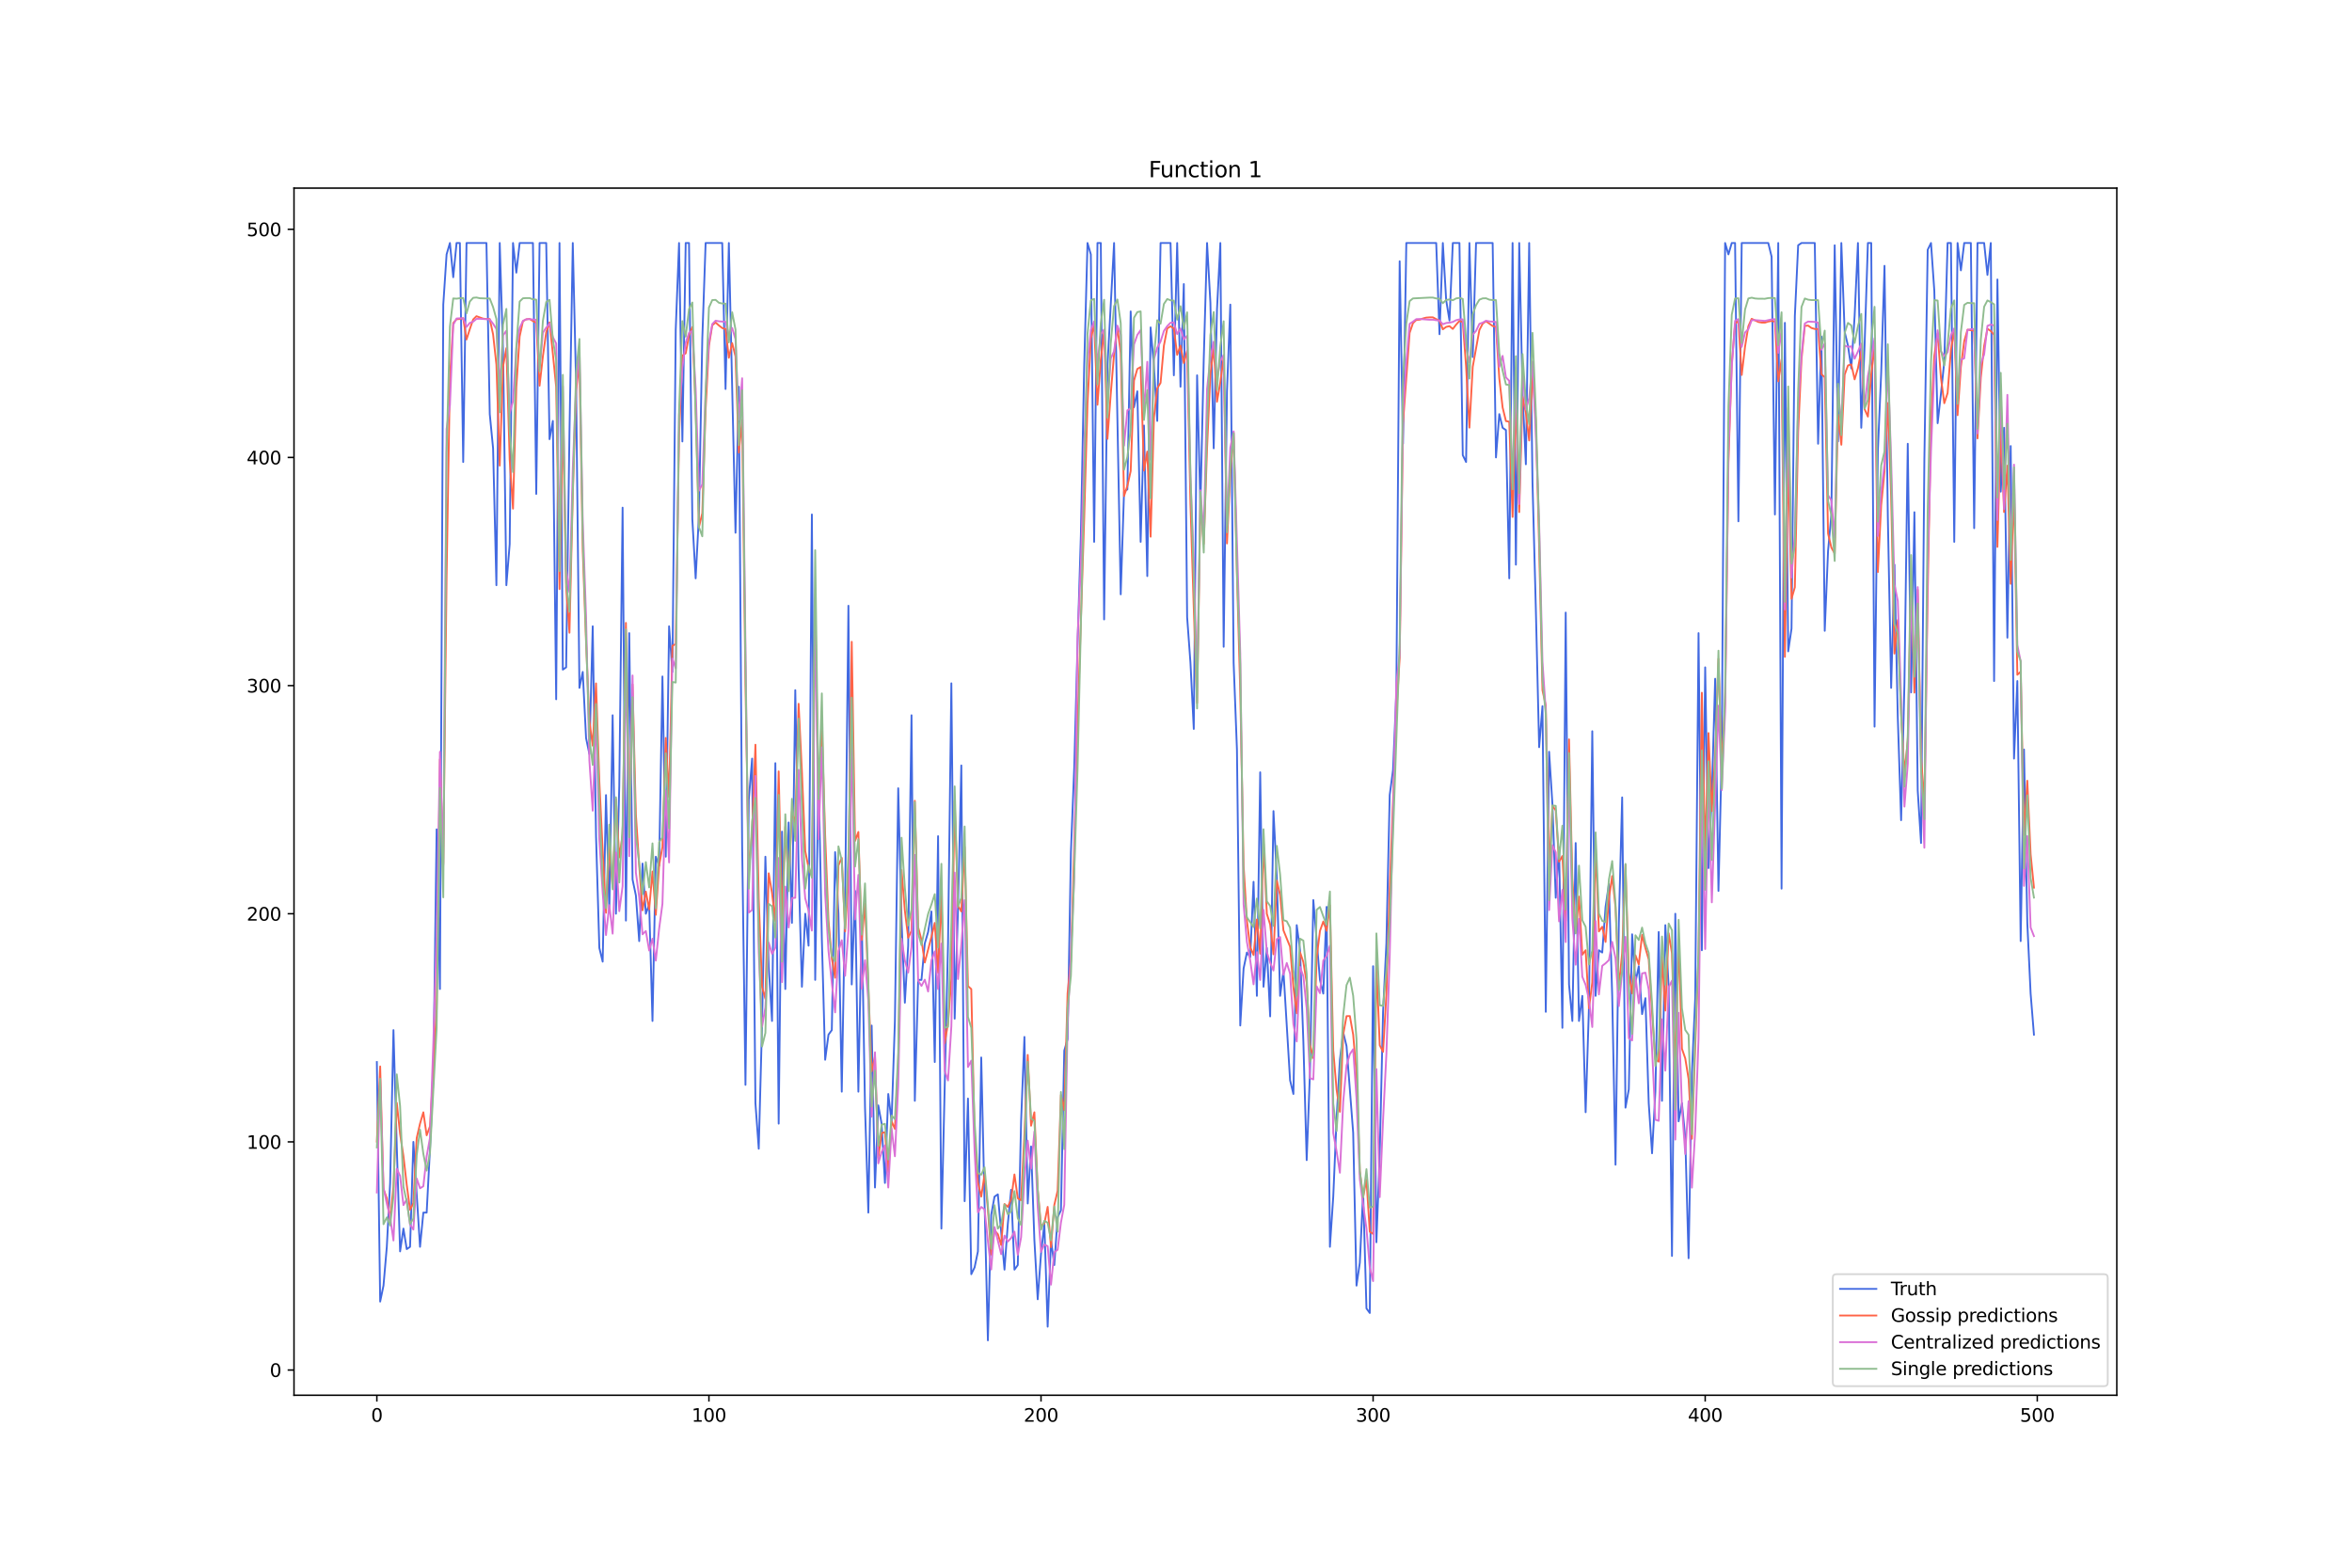 <?xml version="1.0" encoding="utf-8" standalone="no"?>
<!DOCTYPE svg PUBLIC "-//W3C//DTD SVG 1.1//EN"
  "http://www.w3.org/Graphics/SVG/1.1/DTD/svg11.dtd">
<svg xmlns:xlink="http://www.w3.org/1999/xlink" width="1296pt" height="864pt" viewBox="0 0 1296 864" xmlns="http://www.w3.org/2000/svg" version="1.1">
 <defs>
  <style type="text/css">*{stroke-linejoin: round; stroke-linecap: butt}</style>
 </defs>
 <g id="figure_1">
  <g id="patch_1">
   <path d="M 0 864 
L 1296 864 
L 1296 0 
L 0 0 
z
" style="fill: #ffffff"/>
  </g>
  <g id="axes_1">
   <g id="patch_2">
    <path d="M 162 768.96 
L 1166.4 768.96 
L 1166.4 103.68 
L 162 103.68 
z
" style="fill: #ffffff"/>
   </g>
   <g id="matplotlib.axis_1">
    <g id="xtick_1">
     <g id="line2d_1">
      <defs>
       <path id="m87bacb45ba" d="M 0 0 
L 0 3.5 
" style="stroke: #000000; stroke-width: 0.8"/>
      </defs>
      <g>
       <use xlink:href="#m87bacb45ba" x="207.655" y="768.96" style="stroke: #000000; stroke-width: 0.8"/>
      </g>
     </g>
     <g id="text_1">
      <!-- 0 -->
      <g transform="translate(204.473 783.558) scale(0.1 -0.1)">
       <defs>
        <path id="DejaVuSans-30" d="M 2034 4250 
Q 1547 4250 1301 3770 
Q 1056 3291 1056 2328 
Q 1056 1369 1301 889 
Q 1547 409 2034 409 
Q 2525 409 2770 889 
Q 3016 1369 3016 2328 
Q 3016 3291 2770 3770 
Q 2525 4250 2034 4250 
z
M 2034 4750 
Q 2819 4750 3233 4129 
Q 3647 3509 3647 2328 
Q 3647 1150 3233 529 
Q 2819 -91 2034 -91 
Q 1250 -91 836 529 
Q 422 1150 422 2328 
Q 422 3509 836 4129 
Q 1250 4750 2034 4750 
z
" transform="scale(0.016)"/>
       </defs>
       <use xlink:href="#DejaVuSans-30"/>
      </g>
     </g>
    </g>
    <g id="xtick_2">
     <g id="line2d_2">
      <g>
       <use xlink:href="#m87bacb45ba" x="390.639" y="768.96" style="stroke: #000000; stroke-width: 0.8"/>
      </g>
     </g>
     <g id="text_2">
      <!-- 100 -->
      <g transform="translate(381.095 783.558) scale(0.1 -0.1)">
       <defs>
        <path id="DejaVuSans-31" d="M 794 531 
L 1825 531 
L 1825 4091 
L 703 3866 
L 703 4441 
L 1819 4666 
L 2450 4666 
L 2450 531 
L 3481 531 
L 3481 0 
L 794 0 
L 794 531 
z
" transform="scale(0.016)"/>
       </defs>
       <use xlink:href="#DejaVuSans-31"/>
       <use xlink:href="#DejaVuSans-30" x="63.623"/>
       <use xlink:href="#DejaVuSans-30" x="127.246"/>
      </g>
     </g>
    </g>
    <g id="xtick_3">
     <g id="line2d_3">
      <g>
       <use xlink:href="#m87bacb45ba" x="573.623" y="768.96" style="stroke: #000000; stroke-width: 0.8"/>
      </g>
     </g>
     <g id="text_3">
      <!-- 200 -->
      <g transform="translate(564.079 783.558) scale(0.1 -0.1)">
       <defs>
        <path id="DejaVuSans-32" d="M 1228 531 
L 3431 531 
L 3431 0 
L 469 0 
L 469 531 
Q 828 903 1448 1529 
Q 2069 2156 2228 2338 
Q 2531 2678 2651 2914 
Q 2772 3150 2772 3378 
Q 2772 3750 2511 3984 
Q 2250 4219 1831 4219 
Q 1534 4219 1204 4116 
Q 875 4013 500 3803 
L 500 4441 
Q 881 4594 1212 4672 
Q 1544 4750 1819 4750 
Q 2544 4750 2975 4387 
Q 3406 4025 3406 3419 
Q 3406 3131 3298 2873 
Q 3191 2616 2906 2266 
Q 2828 2175 2409 1742 
Q 1991 1309 1228 531 
z
" transform="scale(0.016)"/>
       </defs>
       <use xlink:href="#DejaVuSans-32"/>
       <use xlink:href="#DejaVuSans-30" x="63.623"/>
       <use xlink:href="#DejaVuSans-30" x="127.246"/>
      </g>
     </g>
    </g>
    <g id="xtick_4">
     <g id="line2d_4">
      <g>
       <use xlink:href="#m87bacb45ba" x="756.607" y="768.96" style="stroke: #000000; stroke-width: 0.8"/>
      </g>
     </g>
     <g id="text_4">
      <!-- 300 -->
      <g transform="translate(747.063 783.558) scale(0.1 -0.1)">
       <defs>
        <path id="DejaVuSans-33" d="M 2597 2516 
Q 3050 2419 3304 2112 
Q 3559 1806 3559 1356 
Q 3559 666 3084 287 
Q 2609 -91 1734 -91 
Q 1441 -91 1130 -33 
Q 819 25 488 141 
L 488 750 
Q 750 597 1062 519 
Q 1375 441 1716 441 
Q 2309 441 2620 675 
Q 2931 909 2931 1356 
Q 2931 1769 2642 2001 
Q 2353 2234 1838 2234 
L 1294 2234 
L 1294 2753 
L 1863 2753 
Q 2328 2753 2575 2939 
Q 2822 3125 2822 3475 
Q 2822 3834 2567 4026 
Q 2313 4219 1838 4219 
Q 1578 4219 1281 4162 
Q 984 4106 628 3988 
L 628 4550 
Q 988 4650 1302 4700 
Q 1616 4750 1894 4750 
Q 2613 4750 3031 4423 
Q 3450 4097 3450 3541 
Q 3450 3153 3228 2886 
Q 3006 2619 2597 2516 
z
" transform="scale(0.016)"/>
       </defs>
       <use xlink:href="#DejaVuSans-33"/>
       <use xlink:href="#DejaVuSans-30" x="63.623"/>
       <use xlink:href="#DejaVuSans-30" x="127.246"/>
      </g>
     </g>
    </g>
    <g id="xtick_5">
     <g id="line2d_5">
      <g>
       <use xlink:href="#m87bacb45ba" x="939.591" y="768.96" style="stroke: #000000; stroke-width: 0.8"/>
      </g>
     </g>
     <g id="text_5">
      <!-- 400 -->
      <g transform="translate(930.047 783.558) scale(0.1 -0.1)">
       <defs>
        <path id="DejaVuSans-34" d="M 2419 4116 
L 825 1625 
L 2419 1625 
L 2419 4116 
z
M 2253 4666 
L 3047 4666 
L 3047 1625 
L 3713 1625 
L 3713 1100 
L 3047 1100 
L 3047 0 
L 2419 0 
L 2419 1100 
L 313 1100 
L 313 1709 
L 2253 4666 
z
" transform="scale(0.016)"/>
       </defs>
       <use xlink:href="#DejaVuSans-34"/>
       <use xlink:href="#DejaVuSans-30" x="63.623"/>
       <use xlink:href="#DejaVuSans-30" x="127.246"/>
      </g>
     </g>
    </g>
    <g id="xtick_6">
     <g id="line2d_6">
      <g>
       <use xlink:href="#m87bacb45ba" x="1122.575" y="768.96" style="stroke: #000000; stroke-width: 0.8"/>
      </g>
     </g>
     <g id="text_6">
      <!-- 500 -->
      <g transform="translate(1113.032 783.558) scale(0.1 -0.1)">
       <defs>
        <path id="DejaVuSans-35" d="M 691 4666 
L 3169 4666 
L 3169 4134 
L 1269 4134 
L 1269 2991 
Q 1406 3038 1543 3061 
Q 1681 3084 1819 3084 
Q 2600 3084 3056 2656 
Q 3513 2228 3513 1497 
Q 3513 744 3044 326 
Q 2575 -91 1722 -91 
Q 1428 -91 1123 -41 
Q 819 9 494 109 
L 494 744 
Q 775 591 1075 516 
Q 1375 441 1709 441 
Q 2250 441 2565 725 
Q 2881 1009 2881 1497 
Q 2881 1984 2565 2268 
Q 2250 2553 1709 2553 
Q 1456 2553 1204 2497 
Q 953 2441 691 2322 
L 691 4666 
z
" transform="scale(0.016)"/>
       </defs>
       <use xlink:href="#DejaVuSans-35"/>
       <use xlink:href="#DejaVuSans-30" x="63.623"/>
       <use xlink:href="#DejaVuSans-30" x="127.246"/>
      </g>
     </g>
    </g>
   </g>
   <g id="matplotlib.axis_2">
    <g id="ytick_1">
     <g id="line2d_7">
      <defs>
       <path id="m9c651e29e2" d="M 0 0 
L -3.5 0 
" style="stroke: #000000; stroke-width: 0.8"/>
      </defs>
      <g>
       <use xlink:href="#m9c651e29e2" x="162" y="755.066" style="stroke: #000000; stroke-width: 0.8"/>
      </g>
     </g>
     <g id="text_7">
      <!-- 0 -->
      <g transform="translate(148.637 758.865) scale(0.1 -0.1)">
       <use xlink:href="#DejaVuSans-30"/>
      </g>
     </g>
    </g>
    <g id="ytick_2">
     <g id="line2d_8">
      <g>
       <use xlink:href="#m9c651e29e2" x="162" y="629.328" style="stroke: #000000; stroke-width: 0.8"/>
      </g>
     </g>
     <g id="text_8">
      <!-- 100 -->
      <g transform="translate(135.912 633.127) scale(0.1 -0.1)">
       <use xlink:href="#DejaVuSans-31"/>
       <use xlink:href="#DejaVuSans-30" x="63.623"/>
       <use xlink:href="#DejaVuSans-30" x="127.246"/>
      </g>
     </g>
    </g>
    <g id="ytick_3">
     <g id="line2d_9">
      <g>
       <use xlink:href="#m9c651e29e2" x="162" y="503.59" style="stroke: #000000; stroke-width: 0.8"/>
      </g>
     </g>
     <g id="text_9">
      <!-- 200 -->
      <g transform="translate(135.912 507.389) scale(0.1 -0.1)">
       <use xlink:href="#DejaVuSans-32"/>
       <use xlink:href="#DejaVuSans-30" x="63.623"/>
       <use xlink:href="#DejaVuSans-30" x="127.246"/>
      </g>
     </g>
    </g>
    <g id="ytick_4">
     <g id="line2d_10">
      <g>
       <use xlink:href="#m9c651e29e2" x="162" y="377.852" style="stroke: #000000; stroke-width: 0.8"/>
      </g>
     </g>
     <g id="text_10">
      <!-- 300 -->
      <g transform="translate(135.912 381.651) scale(0.1 -0.1)">
       <use xlink:href="#DejaVuSans-33"/>
       <use xlink:href="#DejaVuSans-30" x="63.623"/>
       <use xlink:href="#DejaVuSans-30" x="127.246"/>
      </g>
     </g>
    </g>
    <g id="ytick_5">
     <g id="line2d_11">
      <g>
       <use xlink:href="#m9c651e29e2" x="162" y="252.114" style="stroke: #000000; stroke-width: 0.8"/>
      </g>
     </g>
     <g id="text_11">
      <!-- 400 -->
      <g transform="translate(135.912 255.913) scale(0.1 -0.1)">
       <use xlink:href="#DejaVuSans-34"/>
       <use xlink:href="#DejaVuSans-30" x="63.623"/>
       <use xlink:href="#DejaVuSans-30" x="127.246"/>
      </g>
     </g>
    </g>
    <g id="ytick_6">
     <g id="line2d_12">
      <g>
       <use xlink:href="#m9c651e29e2" x="162" y="126.376" style="stroke: #000000; stroke-width: 0.8"/>
      </g>
     </g>
     <g id="text_12">
      <!-- 500 -->
      <g transform="translate(135.912 130.175) scale(0.1 -0.1)">
       <use xlink:href="#DejaVuSans-35"/>
       <use xlink:href="#DejaVuSans-30" x="63.623"/>
       <use xlink:href="#DejaVuSans-30" x="127.246"/>
      </g>
     </g>
    </g>
   </g>
   <g id="line2d_13">
    <path d="M 207.655 585.32 
L 209.484 717.345 
L 211.314 708.543 
L 213.144 687.167 
L 214.974 651.961 
L 216.804 567.716 
L 218.634 631.843 
L 220.463 689.682 
L 222.293 677.108 
L 224.123 688.425 
L 225.953 687.167 
L 227.783 629.328 
L 231.442 687.167 
L 233.272 668.307 
L 235.102 668.307 
L 236.932 633.1 
L 238.762 594.121 
L 240.592 457.067 
L 242.422 545.083 
L 244.251 167.869 
L 246.081 140.207 
L 247.911 133.92 
L 249.741 152.781 
L 251.571 133.92 
L 253.401 133.92 
L 255.23 254.629 
L 257.06 133.92 
L 268.039 133.92 
L 269.869 228.224 
L 271.699 247.084 
L 273.529 322.527 
L 275.359 133.92 
L 277.189 193.017 
L 279.018 322.527 
L 280.848 299.894 
L 282.678 133.92 
L 284.508 150.266 
L 286.338 133.92 
L 293.657 133.92 
L 295.487 272.232 
L 297.317 133.92 
L 300.976 133.92 
L 302.806 242.055 
L 304.636 231.996 
L 306.466 385.396 
L 308.296 133.92 
L 310.126 369.05 
L 311.956 367.793 
L 313.785 238.283 
L 315.615 133.92 
L 317.445 211.878 
L 319.275 379.109 
L 321.105 370.308 
L 322.935 406.772 
L 324.764 415.573 
L 326.594 345.16 
L 328.424 460.839 
L 330.254 522.451 
L 332.084 529.995 
L 333.914 438.206 
L 335.743 502.332 
L 337.573 394.198 
L 339.403 503.59 
L 341.233 433.177 
L 343.063 279.776 
L 344.893 507.362 
L 346.723 348.932 
L 348.552 484.729 
L 350.382 493.531 
L 352.212 518.678 
L 354.042 475.927 
L 355.872 503.59 
L 357.702 498.56 
L 359.531 562.687 
L 361.361 472.155 
L 363.191 477.185 
L 365.021 372.822 
L 366.851 472.155 
L 368.681 345.16 
L 370.51 370.308 
L 372.34 181.7 
L 374.17 133.92 
L 376 243.312 
L 377.83 133.92 
L 379.66 133.92 
L 381.489 286.063 
L 383.319 318.755 
L 385.149 283.548 
L 386.979 186.73 
L 388.809 133.92 
L 397.958 133.92 
L 399.788 214.392 
L 401.618 133.92 
L 405.277 293.607 
L 407.107 213.135 
L 408.937 465.868 
L 410.767 597.893 
L 412.597 440.721 
L 414.427 418.088 
L 416.256 607.952 
L 418.086 633.1 
L 419.916 563.944 
L 421.746 472.155 
L 423.576 532.51 
L 425.406 562.687 
L 427.236 420.603 
L 429.065 619.269 
L 430.895 458.324 
L 432.725 545.083 
L 434.555 453.295 
L 436.385 508.619 
L 438.215 380.367 
L 440.044 478.442 
L 441.874 543.826 
L 443.704 503.59 
L 445.534 521.193 
L 447.364 283.548 
L 449.194 540.054 
L 451.023 425.632 
L 452.853 517.421 
L 454.683 584.062 
L 456.513 570.231 
L 458.343 567.716 
L 460.173 469.641 
L 462.003 503.59 
L 463.832 601.666 
L 465.662 497.303 
L 467.492 333.843 
L 469.322 542.569 
L 471.152 491.016 
L 472.982 601.666 
L 474.811 504.847 
L 476.641 610.467 
L 478.471 668.307 
L 480.301 565.201 
L 482.131 654.476 
L 483.961 609.21 
L 485.79 619.269 
L 487.62 651.961 
L 489.45 602.923 
L 491.28 618.011 
L 493.11 562.687 
L 494.94 434.434 
L 496.77 507.362 
L 498.599 552.628 
L 500.429 521.193 
L 502.259 394.198 
L 504.089 606.695 
L 505.919 540.054 
L 507.749 540.054 
L 509.578 519.936 
L 511.408 513.649 
L 513.238 502.332 
L 515.068 585.32 
L 516.898 460.839 
L 518.728 677.108 
L 522.387 519.936 
L 524.217 376.594 
L 526.047 561.429 
L 527.877 501.075 
L 529.707 421.86 
L 531.536 662.02 
L 533.366 605.438 
L 535.196 702.256 
L 537.026 698.484 
L 538.856 689.682 
L 540.686 582.805 
L 542.516 663.277 
L 544.345 738.72 
L 546.175 669.564 
L 548.005 659.505 
L 549.835 658.248 
L 553.495 699.741 
L 555.324 674.594 
L 557.154 655.733 
L 558.984 699.741 
L 560.814 697.226 
L 562.644 618.011 
L 564.474 571.488 
L 566.303 663.277 
L 568.133 631.843 
L 569.963 683.395 
L 571.793 716.087 
L 573.623 690.94 
L 575.453 674.594 
L 577.283 731.176 
L 579.112 683.395 
L 580.942 697.226 
L 582.772 670.821 
L 584.602 667.049 
L 586.432 579.033 
L 588.262 572.746 
L 590.091 469.641 
L 591.921 423.118 
L 593.751 355.219 
L 595.581 294.865 
L 597.411 201.819 
L 599.241 133.92 
L 601.07 140.207 
L 602.9 298.637 
L 604.73 133.92 
L 606.56 133.92 
L 608.39 341.388 
L 610.22 201.819 
L 613.879 133.92 
L 617.539 327.557 
L 619.369 270.974 
L 621.199 269.717 
L 623.029 171.641 
L 624.858 224.451 
L 626.688 215.65 
L 628.518 298.637 
L 630.348 234.51 
L 632.178 317.498 
L 634.008 180.443 
L 635.837 201.819 
L 637.667 231.996 
L 639.497 133.92 
L 644.987 133.92 
L 646.817 206.848 
L 648.646 133.92 
L 650.476 213.135 
L 652.306 156.553 
L 654.136 340.13 
L 655.966 365.278 
L 657.796 401.742 
L 659.625 206.848 
L 661.455 279.776 
L 663.285 198.046 
L 665.115 133.92 
L 666.945 166.612 
L 668.775 247.084 
L 670.604 170.384 
L 672.434 133.92 
L 674.264 356.476 
L 676.094 215.65 
L 677.924 167.869 
L 679.754 365.278 
L 681.583 413.058 
L 683.413 565.201 
L 685.243 533.767 
L 687.073 524.965 
L 688.903 527.48 
L 690.733 485.987 
L 692.563 548.856 
L 694.392 425.632 
L 696.222 543.826 
L 698.052 522.451 
L 699.882 560.172 
L 701.712 447.008 
L 703.542 483.472 
L 705.371 548.856 
L 707.201 535.024 
L 710.861 595.379 
L 712.691 602.923 
L 714.521 509.877 
L 716.35 523.708 
L 718.18 574.003 
L 720.01 639.387 
L 721.84 590.349 
L 723.67 496.046 
L 727.33 540.054 
L 729.159 547.598 
L 730.989 499.818 
L 732.819 687.167 
L 734.649 659.505 
L 736.479 616.754 
L 738.309 584.062 
L 740.138 568.974 
L 741.968 576.518 
L 745.628 624.298 
L 747.458 708.543 
L 749.288 695.969 
L 751.117 656.99 
L 752.947 721.117 
L 754.777 723.631 
L 756.607 532.51 
L 758.437 684.653 
L 760.267 635.615 
L 762.097 557.657 
L 763.926 519.936 
L 765.756 438.206 
L 767.586 424.375 
L 769.416 381.624 
L 771.246 143.979 
L 773.076 244.569 
L 774.905 133.92 
L 791.374 133.92 
L 793.204 184.215 
L 795.034 133.92 
L 796.864 165.355 
L 798.693 176.671 
L 800.523 133.92 
L 804.183 133.92 
L 806.013 250.856 
L 807.843 254.629 
L 809.672 133.92 
L 811.502 196.789 
L 813.332 133.92 
L 822.481 133.92 
L 824.311 252.114 
L 826.141 228.224 
L 827.971 235.768 
L 829.801 237.025 
L 831.63 318.755 
L 833.46 133.92 
L 835.29 311.211 
L 837.12 133.92 
L 838.95 216.907 
L 840.78 255.886 
L 842.61 133.92 
L 844.439 265.945 
L 846.269 335.101 
L 848.099 411.801 
L 849.929 389.168 
L 851.759 557.657 
L 853.589 414.316 
L 855.418 443.236 
L 857.248 494.788 
L 859.078 467.126 
L 860.908 566.459 
L 862.738 337.616 
L 864.568 542.569 
L 866.397 562.687 
L 868.227 464.611 
L 870.057 562.687 
L 871.887 548.856 
L 873.717 612.982 
L 875.547 555.142 
L 877.377 402.999 
L 879.206 548.856 
L 881.036 523.708 
L 882.866 524.965 
L 884.696 499.818 
L 886.526 487.244 
L 888.356 548.856 
L 890.185 641.902 
L 892.015 508.619 
L 893.845 439.463 
L 895.675 610.467 
L 897.505 600.408 
L 899.335 514.906 
L 901.164 541.311 
L 902.994 532.51 
L 904.824 558.915 
L 906.654 550.113 
L 908.484 607.952 
L 910.314 635.615 
L 912.144 601.666 
L 913.973 513.649 
L 915.803 606.695 
L 917.633 509.877 
L 919.463 543.826 
L 921.293 692.197 
L 923.123 503.59 
L 924.952 618.011 
L 926.782 607.952 
L 928.612 626.813 
L 930.442 693.454 
L 932.272 591.606 
L 934.102 550.113 
L 935.931 348.932 
L 937.761 523.708 
L 939.591 367.793 
L 941.421 478.442 
L 943.251 438.206 
L 945.081 374.08 
L 946.911 491.016 
L 948.74 414.316 
L 950.57 133.92 
L 952.4 140.207 
L 954.23 133.92 
L 956.06 133.92 
L 957.89 287.32 
L 959.719 133.92 
L 974.358 133.92 
L 976.188 141.464 
L 978.018 283.548 
L 979.848 133.92 
L 981.678 489.759 
L 983.507 177.928 
L 985.337 358.991 
L 987.167 346.417 
L 988.997 174.156 
L 990.827 135.177 
L 992.657 133.92 
L 999.976 133.92 
L 1001.806 244.569 
L 1003.636 185.473 
L 1005.465 347.675 
L 1007.295 303.666 
L 1009.125 283.548 
L 1010.955 135.177 
L 1012.785 243.312 
L 1014.615 133.92 
L 1016.444 182.958 
L 1018.274 190.502 
L 1020.104 203.076 
L 1021.934 174.156 
L 1023.764 133.92 
L 1025.594 235.768 
L 1027.424 190.502 
L 1029.253 133.92 
L 1031.083 133.92 
L 1032.913 400.485 
L 1034.743 248.342 
L 1036.573 205.591 
L 1038.403 146.494 
L 1040.232 284.806 
L 1042.062 379.109 
L 1043.892 311.211 
L 1045.722 395.455 
L 1047.552 452.037 
L 1049.382 376.594 
L 1051.211 244.569 
L 1053.041 381.624 
L 1054.871 282.291 
L 1056.701 435.691 
L 1058.531 464.611 
L 1060.361 253.371 
L 1062.191 137.692 
L 1064.02 133.92 
L 1065.85 160.325 
L 1067.68 233.253 
L 1069.51 216.907 
L 1071.34 199.304 
L 1073.17 133.92 
L 1074.999 133.92 
L 1076.829 298.637 
L 1078.659 133.92 
L 1080.489 149.009 
L 1082.319 133.92 
L 1085.978 133.92 
L 1087.808 291.093 
L 1089.638 133.92 
L 1093.298 133.92 
L 1095.128 151.523 
L 1096.958 133.92 
L 1098.787 375.337 
L 1100.617 154.038 
L 1102.447 270.974 
L 1104.277 235.768 
L 1106.107 351.447 
L 1107.937 245.827 
L 1109.766 418.088 
L 1111.596 375.337 
L 1113.426 518.678 
L 1115.256 413.058 
L 1117.086 508.619 
L 1118.916 547.598 
L 1120.745 570.231 
L 1120.745 570.231 
" clip-path="url(#pe89916c667)" style="fill: none; stroke: #4169e1; stroke-linecap: square"/>
   </g>
   <g id="line2d_14">
    <path d="M 207.655 629.17 
L 209.484 587.743 
L 211.314 655.367 
L 213.144 660.322 
L 214.974 672.182 
L 216.804 654.132 
L 218.634 607.821 
L 220.463 624.929 
L 222.293 637.058 
L 224.123 653.007 
L 225.953 666.754 
L 227.783 663.087 
L 229.613 627.214 
L 231.442 619.277 
L 233.272 613.016 
L 235.102 625.691 
L 236.932 620.755 
L 238.762 590.142 
L 240.592 555.986 
L 242.422 418.525 
L 244.251 476.058 
L 246.081 317.788 
L 247.911 208.2 
L 249.741 178.068 
L 251.571 175.927 
L 253.401 175.797 
L 255.23 175.352 
L 257.06 187.104 
L 258.89 181.347 
L 260.72 176.066 
L 262.55 174.258 
L 266.209 175.598 
L 268.039 175.819 
L 269.869 175.834 
L 271.699 184.258 
L 273.529 200.943 
L 275.359 256.615 
L 277.189 201.959 
L 279.018 191.854 
L 280.848 253.38 
L 282.678 280.336 
L 284.508 213.343 
L 286.338 185.396 
L 288.168 176.994 
L 289.997 175.991 
L 291.827 175.78 
L 293.657 176.938 
L 295.487 177.913 
L 297.317 212.574 
L 299.147 196.353 
L 300.976 183.094 
L 302.806 177.681 
L 304.636 194.99 
L 306.466 213.359 
L 308.296 324.676 
L 310.126 229.612 
L 311.956 323.743 
L 313.785 348.719 
L 315.615 272.746 
L 317.445 215.126 
L 319.275 199.617 
L 321.105 303.211 
L 322.935 353.834 
L 324.764 397.225 
L 326.594 410.974 
L 328.424 376.639 
L 330.254 430.721 
L 332.084 468.581 
L 333.914 503.064 
L 335.743 466.01 
L 337.573 488.813 
L 339.403 440.361 
L 341.233 472.587 
L 343.063 460.154 
L 344.893 343.301 
L 346.723 453.432 
L 348.552 377.211 
L 350.382 448.726 
L 352.212 476.873 
L 354.042 501.711 
L 355.872 491.386 
L 357.702 501.137 
L 359.531 480.306 
L 361.361 504.189 
L 363.191 476.905 
L 365.021 466.853 
L 366.851 406.701 
L 368.681 439.401 
L 370.51 355.925 
L 372.34 354.927 
L 374.17 239.85 
L 376 195.962 
L 377.83 194.758 
L 379.66 184.841 
L 381.489 180.253 
L 383.319 224.375 
L 385.149 290.503 
L 386.979 282.848 
L 388.809 225.605 
L 390.639 190.622 
L 392.469 179.271 
L 394.298 177.74 
L 396.128 179.362 
L 397.958 180.79 
L 399.788 181.319 
L 401.618 197.194 
L 403.448 189.109 
L 405.277 196.41 
L 407.107 249.427 
L 408.937 231.505 
L 410.767 377.192 
L 412.597 481.444 
L 414.427 458.239 
L 416.256 410.425 
L 418.086 495.439 
L 419.916 544.068 
L 421.746 550.466 
L 423.576 481.301 
L 425.406 492.144 
L 427.236 507.811 
L 429.065 425.139 
L 430.895 507.438 
L 432.725 455.555 
L 434.555 487.353 
L 436.385 447.259 
L 438.215 453.961 
L 440.044 387.878 
L 441.874 425.388 
L 443.704 469.081 
L 445.534 478.287 
L 447.364 482.813 
L 449.194 332.022 
L 451.023 446.914 
L 452.853 400.472 
L 454.683 460.434 
L 456.513 507.29 
L 458.343 528.152 
L 460.173 538.885 
L 462.003 476.921 
L 463.832 472.819 
L 465.662 513.368 
L 467.492 485.919 
L 469.322 353.711 
L 471.152 463.444 
L 472.982 458.514 
L 474.811 518.054 
L 476.641 497.859 
L 480.301 590.471 
L 482.131 582.271 
L 483.961 638.12 
L 485.79 624.473 
L 487.62 623.967 
L 489.45 645.989 
L 491.28 618.041 
L 493.11 622.163 
L 494.94 585.905 
L 496.77 479.484 
L 498.599 501.95 
L 500.429 516.803 
L 502.259 513.022 
L 504.089 441.329 
L 505.919 510.98 
L 507.749 518.009 
L 509.578 530.471 
L 513.238 516.245 
L 515.068 508.641 
L 516.898 536.081 
L 518.728 492.685 
L 520.557 574.978 
L 522.387 563.865 
L 524.217 539.656 
L 526.047 441.397 
L 527.877 499.222 
L 529.707 502.345 
L 531.536 466.705 
L 533.366 543.458 
L 535.196 545.114 
L 537.026 626.189 
L 538.856 651.676 
L 540.686 659.47 
L 542.516 647.311 
L 544.345 666.297 
L 546.175 691.398 
L 548.005 678.151 
L 549.835 680.179 
L 551.665 686.155 
L 553.495 663.557 
L 555.324 665.129 
L 557.154 660.97 
L 558.984 647.278 
L 560.814 660.412 
L 562.644 661.534 
L 564.474 625.448 
L 566.303 581.406 
L 568.133 620.408 
L 569.963 613.012 
L 571.793 655.272 
L 573.623 675.754 
L 575.453 674.273 
L 577.283 665.139 
L 579.112 687.361 
L 580.942 664.097 
L 582.772 656.285 
L 584.602 603.471 
L 586.432 611.86 
L 588.262 547.41 
L 590.091 529.412 
L 591.921 466.523 
L 593.751 398.799 
L 597.411 285.699 
L 599.241 222.114 
L 601.07 186.72 
L 602.9 178.62 
L 604.73 223.068 
L 606.56 198.373 
L 608.39 182.115 
L 610.22 241.893 
L 612.05 217.078 
L 613.879 195.142 
L 615.709 180.536 
L 617.539 194.571 
L 619.369 273.39 
L 621.199 267.829 
L 623.029 259.62 
L 624.858 209.758 
L 626.688 203.338 
L 628.518 202.275 
L 630.348 259.361 
L 632.178 248.876 
L 634.008 295.805 
L 635.837 229.98 
L 637.667 214.041 
L 639.497 210.996 
L 641.327 190.564 
L 643.157 181.036 
L 644.987 179.829 
L 646.817 181.045 
L 648.646 195.557 
L 650.476 190.51 
L 652.306 200.11 
L 654.136 193.322 
L 655.966 277.802 
L 657.796 335.426 
L 659.625 387.387 
L 661.455 277.022 
L 663.285 299.683 
L 665.115 247.137 
L 666.945 206.065 
L 668.775 191.774 
L 670.604 221.39 
L 672.434 210.601 
L 674.264 196.942 
L 676.094 299.513 
L 677.924 261.165 
L 679.754 238.339 
L 681.583 316.406 
L 683.413 381.539 
L 685.243 476.893 
L 687.073 507.516 
L 688.903 522.094 
L 690.733 526.343 
L 692.563 506.763 
L 694.392 525.628 
L 696.222 464.395 
L 698.052 503.615 
L 699.882 509.499 
L 701.712 525.949 
L 703.542 485.362 
L 705.371 493.245 
L 707.201 512.728 
L 710.861 521.775 
L 712.691 544.126 
L 714.521 558.436 
L 716.35 524.771 
L 718.18 530.24 
L 720.01 541.607 
L 721.84 575.784 
L 723.67 583.131 
L 725.5 527.969 
L 727.33 513.039 
L 729.159 507.873 
L 730.989 513.003 
L 732.819 498.957 
L 734.649 578.94 
L 736.479 600.418 
L 738.309 612.746 
L 740.138 570.096 
L 741.968 560.023 
L 743.798 559.983 
L 745.628 570.207 
L 747.458 591.729 
L 749.288 645.55 
L 751.117 659.765 
L 752.947 650.15 
L 754.777 678.859 
L 756.607 680.039 
L 758.437 530.766 
L 760.267 576.09 
L 762.097 579.7 
L 763.926 548.205 
L 765.756 489.422 
L 769.416 393.748 
L 771.246 362.568 
L 773.076 233.384 
L 776.735 183.462 
L 778.565 178.107 
L 780.395 176.318 
L 782.225 176.198 
L 784.055 175.508 
L 785.884 175.035 
L 787.714 174.902 
L 789.544 174.893 
L 791.374 175.887 
L 793.204 176.715 
L 795.034 181.489 
L 796.864 180.172 
L 798.693 179.738 
L 800.523 181.294 
L 802.353 178.921 
L 804.183 176.872 
L 806.013 177.457 
L 807.843 201.988 
L 809.672 235.699 
L 811.502 202.195 
L 815.162 181.89 
L 816.992 178.357 
L 818.822 177.033 
L 822.481 179.676 
L 824.311 180.157 
L 826.141 208.536 
L 827.971 224.561 
L 829.801 232.075 
L 831.63 232.397 
L 833.46 284.908 
L 835.29 220.464 
L 837.12 282.242 
L 838.95 218.669 
L 840.78 227.535 
L 842.61 242.773 
L 844.439 205.144 
L 846.269 232.162 
L 848.099 301.468 
L 849.929 380.444 
L 851.759 388.809 
L 853.589 478.655 
L 855.418 444.131 
L 857.248 446.621 
L 859.078 474.873 
L 860.908 471.786 
L 862.738 507.351 
L 864.568 407.494 
L 866.397 484.108 
L 868.227 514.127 
L 870.057 494.136 
L 871.887 526.194 
L 873.717 523.7 
L 875.547 555.705 
L 877.377 541.468 
L 879.206 467.115 
L 881.036 513.344 
L 882.866 510.764 
L 884.696 519.124 
L 886.526 495.393 
L 888.356 482.814 
L 890.185 499.992 
L 892.015 543.745 
L 893.845 525.246 
L 895.675 476.601 
L 897.505 536.16 
L 899.335 547.528 
L 901.164 526.444 
L 902.994 531.513 
L 904.824 515.271 
L 906.654 522.512 
L 908.484 528.768 
L 910.314 557.981 
L 912.144 583.82 
L 913.973 585.117 
L 915.803 527.542 
L 917.633 556.949 
L 919.463 514.341 
L 921.293 525.413 
L 923.123 592.611 
L 924.952 517.571 
L 926.782 577.976 
L 928.612 583.32 
L 930.442 594.588 
L 932.272 627.634 
L 935.931 525.99 
L 937.761 381.777 
L 939.591 471.082 
L 941.421 404.013 
L 943.251 447.031 
L 945.081 416.506 
L 946.911 363.112 
L 948.74 422.578 
L 950.57 386.717 
L 952.4 254.494 
L 954.23 200.57 
L 956.06 178.33 
L 957.89 176.918 
L 959.719 206.664 
L 961.549 191.097 
L 963.379 179.77 
L 965.209 175.691 
L 968.869 177.452 
L 970.698 177.779 
L 972.528 177.801 
L 974.358 177.207 
L 976.188 176.873 
L 978.018 177.238 
L 979.848 210.169 
L 981.678 198.084 
L 983.507 362.023 
L 985.337 252.364 
L 987.167 330.019 
L 988.997 323.635 
L 990.827 237.924 
L 992.657 198.042 
L 994.486 179.568 
L 996.316 179.456 
L 998.146 180.767 
L 999.976 181.3 
L 1001.806 181.334 
L 1003.636 206.228 
L 1005.465 207.921 
L 1007.295 294.041 
L 1009.125 301.801 
L 1010.955 305.074 
L 1012.785 228.464 
L 1014.615 245.114 
L 1016.444 206.491 
L 1018.274 201.4 
L 1020.104 200.811 
L 1021.934 209.098 
L 1023.764 202.949 
L 1025.594 193.379 
L 1027.424 225.474 
L 1029.253 229.605 
L 1031.083 206.469 
L 1032.913 189.897 
L 1034.743 315.285 
L 1036.573 278.357 
L 1038.403 259.885 
L 1040.232 222.124 
L 1042.062 274.276 
L 1043.892 360.205 
L 1045.722 341.721 
L 1047.552 393.171 
L 1049.382 426.101 
L 1051.211 408.327 
L 1053.041 319.524 
L 1054.871 381.743 
L 1056.701 324.989 
L 1058.531 416.674 
L 1060.361 443.12 
L 1062.191 327.089 
L 1064.02 231.926 
L 1065.85 196.028 
L 1067.68 183.839 
L 1069.51 208.351 
L 1071.34 222.225 
L 1073.17 216.631 
L 1074.999 192.778 
L 1076.829 181.733 
L 1078.659 228.831 
L 1080.489 202.151 
L 1082.319 188.072 
L 1084.149 181.673 
L 1085.978 182.027 
L 1087.808 182.253 
L 1089.638 241.619 
L 1091.468 208.121 
L 1093.298 190.688 
L 1095.128 181.186 
L 1096.958 182.421 
L 1098.787 184.545 
L 1100.617 301.415 
L 1102.447 235.061 
L 1104.277 282.208 
L 1106.107 256.657 
L 1107.937 321.747 
L 1109.766 269.993 
L 1111.596 371.893 
L 1113.426 370.175 
L 1115.256 460.301 
L 1117.086 430.282 
L 1118.916 470.812 
L 1120.745 489.203 
L 1120.745 489.203 
" clip-path="url(#pe89916c667)" style="fill: none; stroke: #ff6347; stroke-linecap: square"/>
   </g>
   <g id="line2d_15">
    <path d="M 207.655 657.232 
L 209.484 594.958 
L 211.314 654.533 
L 213.144 663.378 
L 214.974 670.773 
L 216.804 683.673 
L 218.634 644.054 
L 220.463 648.071 
L 222.293 664.185 
L 224.123 660.982 
L 225.953 674.968 
L 227.783 677.66 
L 229.613 649.488 
L 231.442 654.889 
L 233.272 653.786 
L 235.102 637.208 
L 236.932 627.092 
L 238.762 575.141 
L 240.592 515.039 
L 242.422 414.322 
L 244.251 477.001 
L 246.081 236.441 
L 247.911 223.411 
L 249.741 179.024 
L 251.571 175.516 
L 253.401 175.41 
L 255.23 175.445 
L 257.06 180.166 
L 258.89 177.953 
L 260.72 177.289 
L 262.55 175.739 
L 264.38 175.685 
L 269.869 176.036 
L 271.699 178.425 
L 273.529 181.298 
L 275.359 212.326 
L 277.189 184.806 
L 279.018 182.297 
L 280.848 227.643 
L 282.678 221.062 
L 284.508 191.808 
L 286.338 180.796 
L 288.168 176.832 
L 289.997 175.957 
L 291.827 175.831 
L 293.657 176.112 
L 295.487 176.224 
L 297.317 203.15 
L 299.147 183.364 
L 300.976 180.543 
L 302.806 178.356 
L 304.636 185.832 
L 306.466 189.295 
L 308.296 295.254 
L 310.126 212.9 
L 311.956 313.471 
L 313.785 326.454 
L 315.615 258.153 
L 317.445 212.312 
L 319.275 192.001 
L 321.105 287.402 
L 322.935 340.02 
L 324.764 419.205 
L 326.594 446.801 
L 328.424 393.984 
L 330.254 462.808 
L 332.084 492.021 
L 333.914 515.336 
L 335.743 498.832 
L 337.573 514.561 
L 339.403 469.884 
L 341.233 502.182 
L 343.063 488.434 
L 344.893 361.948 
L 346.723 471.881 
L 348.552 372.268 
L 350.382 480.904 
L 352.212 494.333 
L 354.042 514.928 
L 355.872 513.117 
L 357.702 523.865 
L 359.531 517.333 
L 361.361 529.434 
L 363.191 511.84 
L 365.021 498.116 
L 366.851 435.632 
L 368.681 475.323 
L 370.51 362.977 
L 372.34 368.386 
L 374.17 228.736 
L 376 202.683 
L 377.83 188.876 
L 379.66 183.435 
L 381.489 182.41 
L 383.319 214.089 
L 385.149 270.423 
L 386.979 266.901 
L 388.809 215.53 
L 390.639 188.9 
L 392.469 178.606 
L 394.298 176.737 
L 396.128 177.079 
L 399.788 177.376 
L 401.618 184.842 
L 403.448 180.763 
L 405.277 186.965 
L 407.107 231.317 
L 408.937 208.465 
L 412.597 502.949 
L 414.427 501.542 
L 416.256 427.662 
L 418.086 525.029 
L 419.916 565.836 
L 421.746 555.242 
L 423.576 519.509 
L 425.406 525.699 
L 427.236 522.287 
L 429.065 472.861 
L 430.895 541.292 
L 432.725 488.615 
L 434.555 511.18 
L 436.385 494.942 
L 438.215 494.802 
L 440.044 424.251 
L 441.874 473.444 
L 443.704 495.135 
L 445.534 501.812 
L 447.364 512.881 
L 449.194 334.609 
L 451.023 462.516 
L 452.853 411.853 
L 454.683 492.649 
L 456.513 524.131 
L 458.343 541.666 
L 460.173 557.963 
L 462.003 524.228 
L 463.832 518.193 
L 465.662 537.798 
L 467.492 513.097 
L 469.322 407.636 
L 471.152 506.745 
L 472.982 482.172 
L 474.811 544.967 
L 476.641 529.213 
L 478.471 551.708 
L 480.301 615.427 
L 482.131 579.958 
L 483.961 641.19 
L 485.79 634.91 
L 487.62 631.215 
L 489.45 654.479 
L 491.28 621.909 
L 493.11 637.26 
L 494.94 598.3 
L 496.77 517.387 
L 498.599 529.417 
L 500.429 536.012 
L 502.259 521.966 
L 504.089 471.152 
L 505.919 540.451 
L 507.749 543.375 
L 509.578 539.922 
L 511.408 546.457 
L 513.238 529.282 
L 515.068 524.351 
L 516.898 545.103 
L 518.728 520.013 
L 520.557 590.185 
L 522.387 595.472 
L 524.217 565.565 
L 526.047 480.909 
L 527.877 539.588 
L 529.707 520.694 
L 531.536 496.08 
L 533.366 588.058 
L 535.196 584.528 
L 537.026 634.625 
L 538.856 668.201 
L 540.686 665.177 
L 542.516 666.537 
L 544.345 684.101 
L 546.175 699.671 
L 548.005 676.23 
L 551.665 691.214 
L 553.495 680.975 
L 555.324 684.275 
L 557.154 682.298 
L 558.984 678.798 
L 560.814 691.588 
L 562.644 681.938 
L 564.474 650.034 
L 566.303 628.657 
L 568.133 644.103 
L 569.963 623.593 
L 571.793 665.039 
L 573.623 689.941 
L 575.453 685.878 
L 577.283 686.828 
L 579.112 708.036 
L 580.942 690.164 
L 582.772 688.781 
L 584.602 673.756 
L 586.432 663.999 
L 588.262 563.903 
L 590.091 525.721 
L 591.921 483.79 
L 593.751 351.406 
L 595.581 311.09 
L 597.411 246.516 
L 599.241 199.428 
L 601.07 181.846 
L 602.9 177.125 
L 604.73 200.532 
L 606.56 184.118 
L 608.39 181.653 
L 610.22 222.719 
L 612.05 197.574 
L 613.879 193.579 
L 615.709 179.439 
L 617.539 184.339 
L 619.369 245.608 
L 621.199 226.146 
L 623.029 225.105 
L 624.858 189.852 
L 626.688 184.599 
L 628.518 181.883 
L 630.348 227.17 
L 632.178 199.402 
L 634.008 253.407 
L 635.837 197.972 
L 637.667 191.68 
L 639.497 188.202 
L 641.327 182.403 
L 643.157 179.739 
L 644.987 177.883 
L 646.817 177.695 
L 648.646 184.091 
L 650.476 181.062 
L 652.306 187.052 
L 654.136 185.061 
L 655.966 262.657 
L 657.796 308.204 
L 659.625 378.595 
L 661.455 270.217 
L 663.285 294.8 
L 665.115 214.368 
L 666.945 197.166 
L 668.775 188.308 
L 670.604 208.971 
L 672.434 198.903 
L 674.264 195.665 
L 676.094 289.806 
L 677.924 246.665 
L 679.754 237.721 
L 683.413 360.001 
L 685.243 498.361 
L 687.073 519.149 
L 688.903 529.333 
L 690.733 542.499 
L 692.563 524.718 
L 694.392 540.086 
L 696.222 501.429 
L 698.052 524.672 
L 699.882 530.524 
L 701.712 534.888 
L 703.542 517.599 
L 705.371 516.422 
L 707.201 537.223 
L 709.031 530.707 
L 710.861 536.568 
L 712.691 564.436 
L 714.521 574.001 
L 716.35 532.857 
L 718.18 538.11 
L 720.01 555.67 
L 721.84 594.163 
L 723.67 594.9 
L 725.5 543.596 
L 727.33 547.375 
L 729.159 529.361 
L 730.989 526.791 
L 732.819 521.212 
L 734.649 624.488 
L 736.479 634.404 
L 738.309 646.334 
L 740.138 607.211 
L 741.968 587.212 
L 743.798 580.965 
L 745.628 578.26 
L 747.458 605.351 
L 749.288 649.861 
L 751.117 663.992 
L 752.947 677.013 
L 754.777 698.57 
L 756.607 706.065 
L 758.437 589.219 
L 760.267 659.79 
L 762.097 617.286 
L 763.926 581.076 
L 765.756 526.859 
L 767.586 448.028 
L 769.416 376.488 
L 771.246 360.754 
L 773.076 228.082 
L 774.905 199.024 
L 776.735 178.459 
L 778.565 177.266 
L 780.395 175.881 
L 782.225 175.81 
L 785.884 176.091 
L 787.714 176.222 
L 789.544 176.192 
L 791.374 176.49 
L 793.204 176.64 
L 795.034 178.703 
L 796.864 178.014 
L 798.693 177.823 
L 800.523 177.424 
L 802.353 176.476 
L 804.183 176.018 
L 806.013 176.004 
L 807.843 191.694 
L 809.672 199.757 
L 811.502 184.454 
L 813.332 182.356 
L 815.162 178.477 
L 816.992 177.814 
L 818.822 176.776 
L 820.651 177.133 
L 824.311 177.436 
L 826.141 202.226 
L 827.971 196.124 
L 829.801 208.014 
L 831.63 209.869 
L 833.46 266.162 
L 835.29 208.4 
L 837.12 277.839 
L 838.95 203.94 
L 840.78 225.752 
L 842.61 219.422 
L 844.439 199.242 
L 846.269 239.939 
L 848.099 288.001 
L 849.929 364.62 
L 851.759 391.681 
L 853.589 501.57 
L 855.418 465.778 
L 857.248 469.719 
L 859.078 507.802 
L 860.908 490.457 
L 862.738 519.219 
L 864.568 426.907 
L 866.397 506.439 
L 868.227 531.699 
L 870.057 506.395 
L 871.887 538.274 
L 873.717 542.783 
L 875.547 550.906 
L 877.377 566.014 
L 879.206 507.593 
L 881.036 548.064 
L 882.866 532.286 
L 884.696 530.899 
L 886.526 529.137 
L 888.356 519.11 
L 890.185 528.166 
L 892.015 554.51 
L 895.675 516.318 
L 897.505 572.218 
L 899.335 573.418 
L 901.164 538.277 
L 902.994 552.973 
L 904.824 536.468 
L 906.654 536.07 
L 908.484 545.371 
L 910.314 578.051 
L 912.144 617.114 
L 913.973 617.724 
L 915.803 561.763 
L 917.633 590.065 
L 919.463 544.124 
L 921.293 540.433 
L 923.123 628.075 
L 924.952 558.176 
L 926.782 610.193 
L 928.612 636.011 
L 930.442 606.875 
L 932.272 654.543 
L 934.102 623.306 
L 935.931 572.463 
L 937.761 424.902 
L 939.591 523.02 
L 941.421 429.143 
L 943.251 497.312 
L 946.911 388.917 
L 948.74 435.438 
L 950.57 392.52 
L 952.4 249.475 
L 954.23 202.276 
L 956.06 176.819 
L 957.89 175.868 
L 959.719 191.164 
L 961.549 183.245 
L 963.379 181.422 
L 965.209 176.484 
L 967.039 176.418 
L 972.528 176.852 
L 976.188 176.033 
L 978.018 175.893 
L 979.848 194.493 
L 981.678 181.81 
L 983.507 335.898 
L 985.337 224.754 
L 987.167 318.26 
L 988.997 293.883 
L 990.827 223.349 
L 992.657 195.629 
L 994.486 178.296 
L 996.316 177.226 
L 999.976 177.411 
L 1001.806 177.835 
L 1003.636 192.74 
L 1005.465 189.283 
L 1007.295 272.918 
L 1009.125 275.758 
L 1010.955 296.432 
L 1012.785 213.879 
L 1014.615 234.5 
L 1016.444 190.42 
L 1018.274 191.169 
L 1020.104 190.877 
L 1021.934 197.698 
L 1023.764 193.692 
L 1025.594 189.374 
L 1027.424 224.621 
L 1029.253 207.308 
L 1031.083 197.814 
L 1032.913 186.386 
L 1034.743 295.427 
L 1036.573 270.565 
L 1038.403 255.841 
L 1040.232 199.969 
L 1042.062 253.621 
L 1043.892 322.152 
L 1045.722 331.154 
L 1047.552 384.478 
L 1049.382 444.552 
L 1051.211 421.042 
L 1053.041 329.807 
L 1054.871 369.591 
L 1056.701 323.553 
L 1058.531 423.073 
L 1060.361 467.208 
L 1062.191 310.854 
L 1064.02 248.547 
L 1065.85 203.902 
L 1067.68 182.01 
L 1069.51 193.667 
L 1071.34 196.183 
L 1073.17 194.136 
L 1074.999 184.691 
L 1076.829 180.99 
L 1078.659 218.176 
L 1080.489 198.233 
L 1082.319 197.51 
L 1084.149 181.842 
L 1085.978 181.447 
L 1087.808 181.305 
L 1089.638 238.871 
L 1091.468 200.492 
L 1093.298 195.392 
L 1095.128 179.591 
L 1096.958 178.883 
L 1098.787 179.385 
L 1100.617 286.556 
L 1102.447 216.426 
L 1104.277 280.568 
L 1106.107 217.615 
L 1107.937 302.328 
L 1109.766 256.077 
L 1111.596 355.51 
L 1113.426 364.462 
L 1115.256 488.267 
L 1117.086 460.791 
L 1118.916 511.183 
L 1120.745 515.923 
L 1120.745 515.923 
" clip-path="url(#pe89916c667)" style="fill: none; stroke: #da70d6; stroke-linecap: square"/>
   </g>
   <g id="line2d_16">
    <path d="M 207.655 632.382 
L 209.484 594.509 
L 211.314 674.715 
L 213.144 670.942 
L 214.974 675.394 
L 216.804 659.543 
L 218.634 592.106 
L 220.463 609.672 
L 222.293 654.006 
L 224.123 662.326 
L 225.953 674.569 
L 227.783 671.593 
L 229.613 636.729 
L 231.442 622.591 
L 233.272 635.917 
L 235.102 645.16 
L 236.932 635.447 
L 240.592 566.88 
L 242.422 434.216 
L 244.251 494.545 
L 246.081 249.26 
L 247.911 179.99 
L 249.741 164.467 
L 251.571 164.608 
L 253.401 164.337 
L 255.23 164.245 
L 257.06 172.713 
L 258.89 166.175 
L 260.72 164.128 
L 262.55 163.963 
L 264.38 164.367 
L 268.039 164.504 
L 269.869 164.5 
L 271.699 169.244 
L 273.529 175.794 
L 275.359 227.217 
L 277.189 178.898 
L 279.018 170.243 
L 280.848 237.561 
L 282.678 260.179 
L 284.508 190.91 
L 286.338 166.176 
L 288.168 164.39 
L 289.997 164.271 
L 291.827 164.268 
L 293.657 164.953 
L 295.487 165.143 
L 297.317 204.671 
L 299.147 176.81 
L 300.976 166.413 
L 302.806 165.245 
L 304.636 186.998 
L 306.466 198.517 
L 308.296 314.777 
L 310.126 206.581 
L 311.956 321.19 
L 313.785 337.135 
L 317.445 205.225 
L 319.275 186.823 
L 321.105 296.342 
L 324.764 406.847 
L 326.594 421.602 
L 328.424 387.977 
L 330.254 442.977 
L 332.084 485.73 
L 333.914 500.594 
L 335.743 454.485 
L 337.573 490.156 
L 339.403 439.391 
L 341.233 486.375 
L 343.063 455.213 
L 344.893 346.915 
L 346.723 461.481 
L 348.552 384.264 
L 350.382 460.67 
L 352.212 475.62 
L 354.042 492.851 
L 355.872 475.119 
L 357.702 489.096 
L 359.531 464.804 
L 361.361 500.615 
L 363.191 464.153 
L 365.021 461.522 
L 366.851 415.187 
L 368.681 456.591 
L 370.51 375.868 
L 372.34 376.189 
L 374.17 226.209 
L 376 176.995 
L 377.83 185.52 
L 379.66 170.324 
L 381.489 166.706 
L 385.149 290.511 
L 386.979 295.589 
L 388.809 216.443 
L 390.639 169.503 
L 392.469 165.383 
L 394.298 165.259 
L 396.128 166.85 
L 397.958 167.27 
L 399.788 167.329 
L 401.618 188.712 
L 403.448 172.112 
L 405.277 181.654 
L 407.107 245.358 
L 408.937 215.043 
L 410.767 365.318 
L 412.597 489.747 
L 414.427 452.664 
L 416.256 439.752 
L 418.086 515.876 
L 419.916 576.758 
L 421.746 569.285 
L 423.576 498.18 
L 425.406 499.457 
L 427.236 516.772 
L 429.065 438.109 
L 430.895 529.994 
L 432.725 448.753 
L 434.555 491.148 
L 436.385 440.243 
L 438.215 463.395 
L 440.044 396.086 
L 441.874 444.869 
L 443.704 489.767 
L 445.534 476.76 
L 447.364 483.696 
L 449.194 303.249 
L 451.023 440.466 
L 452.853 382.162 
L 454.683 473.686 
L 456.513 512.251 
L 458.343 526.953 
L 460.173 529.75 
L 462.003 466.445 
L 463.832 474.19 
L 465.662 511.778 
L 467.492 470.505 
L 469.322 384.505 
L 471.152 477.603 
L 472.982 462.56 
L 474.811 515.109 
L 476.641 486.889 
L 478.471 541.324 
L 480.301 609.83 
L 482.131 590.04 
L 483.961 631.49 
L 485.79 619.842 
L 487.62 619.379 
L 489.45 639.074 
L 491.28 614.826 
L 493.11 616.761 
L 494.94 580.546 
L 496.77 461.678 
L 498.599 489.346 
L 500.429 510.016 
L 502.259 501.407 
L 504.089 442.058 
L 505.919 514.365 
L 507.749 520.926 
L 509.578 511.894 
L 511.408 503.675 
L 513.238 498.487 
L 515.068 492.782 
L 516.898 522.199 
L 518.728 476.076 
L 520.557 566.407 
L 522.387 565.93 
L 524.217 509.14 
L 526.047 433.4 
L 527.877 499.624 
L 529.707 494.887 
L 531.536 455.501 
L 533.366 560.459 
L 535.196 566.417 
L 537.026 618.298 
L 538.856 646.394 
L 540.686 647.427 
L 542.516 643.31 
L 544.345 664.099 
L 546.175 688.238 
L 548.005 664.223 
L 549.835 677.131 
L 551.665 674.78 
L 553.495 663.775 
L 555.324 669.231 
L 557.154 667.689 
L 558.984 656.46 
L 560.814 671.359 
L 562.644 675.153 
L 564.474 633.852 
L 566.303 585.185 
L 568.133 616.364 
L 569.963 617.839 
L 571.793 655.374 
L 573.623 677.725 
L 575.453 672.87 
L 577.283 673.872 
L 579.112 683.577 
L 580.942 664.982 
L 582.772 678.791 
L 584.602 601.837 
L 586.432 633.322 
L 588.262 555.674 
L 590.091 537.776 
L 593.751 424.121 
L 597.411 266.185 
L 599.241 184.062 
L 601.07 165.528 
L 602.9 164.711 
L 604.73 211.852 
L 606.56 178.139 
L 608.39 165.185 
L 610.22 230.081 
L 612.05 189.335 
L 613.879 168.725 
L 615.709 165.059 
L 617.539 178.176 
L 619.369 258.87 
L 621.199 251.885 
L 623.029 236.678 
L 624.858 175.106 
L 626.688 171.999 
L 628.518 171.622 
L 630.348 231.448 
L 632.178 214.987 
L 634.008 274.661 
L 635.837 196.951 
L 637.667 176.453 
L 639.497 178.401 
L 641.327 167.542 
L 643.157 164.802 
L 644.987 165.481 
L 646.817 165.709 
L 648.646 176.204 
L 650.476 168.75 
L 652.306 181.279 
L 654.136 172.128 
L 655.966 261.429 
L 657.796 318.425 
L 659.625 390.467 
L 661.455 271.105 
L 663.285 304.535 
L 665.115 234.83 
L 666.945 184.67 
L 668.775 171.969 
L 670.604 214.92 
L 672.434 190.624 
L 674.264 177.058 
L 676.094 293.396 
L 677.924 257.011 
L 679.754 238.796 
L 681.583 315.356 
L 683.413 366.42 
L 685.243 489.865 
L 687.073 505.563 
L 690.733 510.945 
L 692.563 495.199 
L 694.392 511.674 
L 696.222 457.009 
L 698.052 496.709 
L 699.882 499.304 
L 701.712 510.318 
L 703.542 466.186 
L 705.371 482.036 
L 707.201 507.109 
L 709.031 507.72 
L 710.861 511.284 
L 712.691 534.714 
L 714.521 548.722 
L 716.35 517.312 
L 718.18 518.396 
L 720.01 536.824 
L 721.84 585.122 
L 723.67 580.205 
L 725.5 501.418 
L 727.33 499.879 
L 729.159 505.021 
L 730.989 509.659 
L 732.819 491.345 
L 734.649 608.18 
L 736.479 623.366 
L 738.309 595.86 
L 740.138 559.586 
L 741.968 542.905 
L 743.798 538.828 
L 745.628 548.795 
L 747.458 572.613 
L 749.288 645.376 
L 751.117 659.85 
L 752.947 644.358 
L 754.777 665.583 
L 756.607 664.928 
L 758.437 514.426 
L 760.267 554.045 
L 762.097 554.364 
L 763.926 535.034 
L 765.756 508.216 
L 767.586 460.036 
L 771.246 355.424 
L 773.076 209.12 
L 774.905 178.342 
L 776.735 165.949 
L 778.565 164.465 
L 787.714 164 
L 789.544 164.004 
L 791.374 164.486 
L 793.204 164.618 
L 795.034 167.085 
L 796.864 165.311 
L 798.693 165.035 
L 800.523 165.499 
L 802.353 164.46 
L 804.183 164.174 
L 806.013 164.738 
L 809.672 208.652 
L 811.502 173.239 
L 813.332 168.222 
L 815.162 165.182 
L 816.992 164.441 
L 818.822 164.377 
L 820.651 165.155 
L 822.481 165.368 
L 824.311 165.403 
L 826.141 194.635 
L 827.971 204.31 
L 829.801 211.902 
L 831.63 212.206 
L 833.46 269.658 
L 835.29 196.292 
L 837.12 271.787 
L 838.95 195.13 
L 840.78 221.522 
L 842.61 233.762 
L 844.439 183.454 
L 846.269 227.107 
L 848.099 292.098 
L 849.929 374.931 
L 851.759 393.6 
L 853.589 496.104 
L 855.418 443.923 
L 857.248 444.133 
L 859.078 473.413 
L 860.908 455.046 
L 862.738 501.264 
L 864.568 415.048 
L 866.397 491.179 
L 868.227 514.449 
L 870.057 477.076 
L 871.887 507.178 
L 873.717 510.804 
L 875.547 531.55 
L 877.377 523.836 
L 879.206 458.752 
L 881.036 503.458 
L 882.866 507.522 
L 884.696 508.193 
L 886.526 484.83 
L 888.356 474.559 
L 890.185 498.105 
L 892.015 545.704 
L 893.845 535.254 
L 895.675 476.117 
L 897.505 545.491 
L 899.335 569.832 
L 901.164 515.459 
L 902.994 518.054 
L 904.824 511.21 
L 906.654 519.935 
L 908.484 525.184 
L 910.314 553.122 
L 912.144 587.526 
L 913.973 577.726 
L 915.803 516.153 
L 917.633 542.668 
L 919.463 508.991 
L 921.293 512.66 
L 923.123 611.516 
L 924.952 506.94 
L 926.782 555.623 
L 928.612 567.647 
L 930.442 570.282 
L 932.272 625.132 
L 934.102 570.751 
L 935.931 524.715 
L 937.761 413.647 
L 939.591 490.344 
L 941.421 419.604 
L 943.251 473.968 
L 945.081 421.619 
L 946.911 358.601 
L 948.74 434.611 
L 950.57 381.37 
L 952.4 223.81 
L 954.23 173.472 
L 956.06 164.497 
L 957.89 164.352 
L 959.719 188.986 
L 961.549 170.601 
L 963.379 164.488 
L 965.209 164.053 
L 967.039 164.493 
L 968.869 164.629 
L 972.528 164.648 
L 974.358 164.276 
L 976.188 164.17 
L 978.018 164.274 
L 979.848 190.245 
L 981.678 172.12 
L 983.507 331.681 
L 985.337 212.987 
L 987.167 310.617 
L 988.997 300.793 
L 990.827 214.901 
L 992.657 169.222 
L 994.486 164.503 
L 996.316 165.161 
L 998.146 165.377 
L 1001.806 165.413 
L 1003.636 191.814 
L 1005.465 182.207 
L 1007.295 276.168 
L 1009.125 283.779 
L 1010.955 309.158 
L 1012.785 211.482 
L 1014.615 239.806 
L 1016.444 183.456 
L 1018.274 177.949 
L 1020.104 179.357 
L 1021.934 189.011 
L 1023.764 179.789 
L 1025.594 172.997 
L 1027.424 225.206 
L 1029.253 220.433 
L 1031.083 187.543 
L 1032.913 169.08 
L 1034.743 287.485 
L 1036.573 256.538 
L 1038.403 248.764 
L 1040.232 189.742 
L 1042.062 263.178 
L 1043.892 343.866 
L 1045.722 348.801 
L 1047.552 393.588 
L 1049.382 433.568 
L 1051.211 406.144 
L 1053.041 305.9 
L 1054.871 372.987 
L 1056.701 332.615 
L 1058.531 424.239 
L 1060.361 451.492 
L 1062.191 281.53 
L 1064.02 199.473 
L 1065.85 165.407 
L 1067.68 165.63 
L 1069.51 193.206 
L 1071.34 201.472 
L 1073.17 189.707 
L 1074.999 169.882 
L 1076.829 165.56 
L 1078.659 222.546 
L 1080.489 182.936 
L 1082.319 168.049 
L 1084.149 166.865 
L 1085.978 167.047 
L 1087.808 167.094 
L 1089.638 236.336 
L 1091.468 187.201 
L 1093.298 169.042 
L 1095.128 165.571 
L 1096.958 166.498 
L 1098.787 167.716 
L 1100.617 274.205 
L 1102.447 205.474 
L 1104.277 269.588 
L 1106.107 233.518 
L 1107.937 308.579 
L 1109.766 257.577 
L 1111.596 359.199 
L 1113.426 364.307 
L 1115.256 478.497 
L 1117.086 438.313 
L 1118.916 483.871 
L 1120.745 494.698 
L 1120.745 494.698 
" clip-path="url(#pe89916c667)" style="fill: none; stroke: #8fbc8f; stroke-linecap: square"/>
   </g>
   <g id="patch_3">
    <path d="M 162 768.96 
L 162 103.68 
" style="fill: none; stroke: #000000; stroke-width: 0.8; stroke-linejoin: miter; stroke-linecap: square"/>
   </g>
   <g id="patch_4">
    <path d="M 1166.4 768.96 
L 1166.4 103.68 
" style="fill: none; stroke: #000000; stroke-width: 0.8; stroke-linejoin: miter; stroke-linecap: square"/>
   </g>
   <g id="patch_5">
    <path d="M 162 768.96 
L 1166.4 768.96 
" style="fill: none; stroke: #000000; stroke-width: 0.8; stroke-linejoin: miter; stroke-linecap: square"/>
   </g>
   <g id="patch_6">
    <path d="M 162 103.68 
L 1166.4 103.68 
" style="fill: none; stroke: #000000; stroke-width: 0.8; stroke-linejoin: miter; stroke-linecap: square"/>
   </g>
   <g id="text_13">
    <!-- Function 1 -->
    <g transform="translate(632.958 97.68) scale(0.12 -0.12)">
     <defs>
      <path id="DejaVuSans-46" d="M 628 4666 
L 3309 4666 
L 3309 4134 
L 1259 4134 
L 1259 2759 
L 3109 2759 
L 3109 2228 
L 1259 2228 
L 1259 0 
L 628 0 
L 628 4666 
z
" transform="scale(0.016)"/>
      <path id="DejaVuSans-75" d="M 544 1381 
L 544 3500 
L 1119 3500 
L 1119 1403 
Q 1119 906 1312 657 
Q 1506 409 1894 409 
Q 2359 409 2629 706 
Q 2900 1003 2900 1516 
L 2900 3500 
L 3475 3500 
L 3475 0 
L 2900 0 
L 2900 538 
Q 2691 219 2414 64 
Q 2138 -91 1772 -91 
Q 1169 -91 856 284 
Q 544 659 544 1381 
z
M 1991 3584 
L 1991 3584 
z
" transform="scale(0.016)"/>
      <path id="DejaVuSans-6e" d="M 3513 2113 
L 3513 0 
L 2938 0 
L 2938 2094 
Q 2938 2591 2744 2837 
Q 2550 3084 2163 3084 
Q 1697 3084 1428 2787 
Q 1159 2491 1159 1978 
L 1159 0 
L 581 0 
L 581 3500 
L 1159 3500 
L 1159 2956 
Q 1366 3272 1645 3428 
Q 1925 3584 2291 3584 
Q 2894 3584 3203 3211 
Q 3513 2838 3513 2113 
z
" transform="scale(0.016)"/>
      <path id="DejaVuSans-63" d="M 3122 3366 
L 3122 2828 
Q 2878 2963 2633 3030 
Q 2388 3097 2138 3097 
Q 1578 3097 1268 2742 
Q 959 2388 959 1747 
Q 959 1106 1268 751 
Q 1578 397 2138 397 
Q 2388 397 2633 464 
Q 2878 531 3122 666 
L 3122 134 
Q 2881 22 2623 -34 
Q 2366 -91 2075 -91 
Q 1284 -91 818 406 
Q 353 903 353 1747 
Q 353 2603 823 3093 
Q 1294 3584 2113 3584 
Q 2378 3584 2631 3529 
Q 2884 3475 3122 3366 
z
" transform="scale(0.016)"/>
      <path id="DejaVuSans-74" d="M 1172 4494 
L 1172 3500 
L 2356 3500 
L 2356 3053 
L 1172 3053 
L 1172 1153 
Q 1172 725 1289 603 
Q 1406 481 1766 481 
L 2356 481 
L 2356 0 
L 1766 0 
Q 1100 0 847 248 
Q 594 497 594 1153 
L 594 3053 
L 172 3053 
L 172 3500 
L 594 3500 
L 594 4494 
L 1172 4494 
z
" transform="scale(0.016)"/>
      <path id="DejaVuSans-69" d="M 603 3500 
L 1178 3500 
L 1178 0 
L 603 0 
L 603 3500 
z
M 603 4863 
L 1178 4863 
L 1178 4134 
L 603 4134 
L 603 4863 
z
" transform="scale(0.016)"/>
      <path id="DejaVuSans-6f" d="M 1959 3097 
Q 1497 3097 1228 2736 
Q 959 2375 959 1747 
Q 959 1119 1226 758 
Q 1494 397 1959 397 
Q 2419 397 2687 759 
Q 2956 1122 2956 1747 
Q 2956 2369 2687 2733 
Q 2419 3097 1959 3097 
z
M 1959 3584 
Q 2709 3584 3137 3096 
Q 3566 2609 3566 1747 
Q 3566 888 3137 398 
Q 2709 -91 1959 -91 
Q 1206 -91 779 398 
Q 353 888 353 1747 
Q 353 2609 779 3096 
Q 1206 3584 1959 3584 
z
" transform="scale(0.016)"/>
      <path id="DejaVuSans-20" transform="scale(0.016)"/>
     </defs>
     <use xlink:href="#DejaVuSans-46"/>
     <use xlink:href="#DejaVuSans-75" x="52.02"/>
     <use xlink:href="#DejaVuSans-6e" x="115.398"/>
     <use xlink:href="#DejaVuSans-63" x="178.777"/>
     <use xlink:href="#DejaVuSans-74" x="233.758"/>
     <use xlink:href="#DejaVuSans-69" x="272.967"/>
     <use xlink:href="#DejaVuSans-6f" x="300.75"/>
     <use xlink:href="#DejaVuSans-6e" x="361.932"/>
     <use xlink:href="#DejaVuSans-20" x="425.311"/>
     <use xlink:href="#DejaVuSans-31" x="457.098"/>
    </g>
   </g>
   <g id="legend_1">
    <g id="patch_7">
     <path d="M 1011.906 763.96 
L 1159.4 763.96 
Q 1161.4 763.96 1161.4 761.96 
L 1161.4 704.247 
Q 1161.4 702.247 1159.4 702.247 
L 1011.906 702.247 
Q 1009.906 702.247 1009.906 704.247 
L 1009.906 761.96 
Q 1009.906 763.96 1011.906 763.96 
z
" style="fill: #ffffff; opacity: 0.8; stroke: #cccccc; stroke-linejoin: miter"/>
    </g>
    <g id="line2d_17">
     <path d="M 1013.906 710.346 
L 1023.906 710.346 
L 1033.906 710.346 
" style="fill: none; stroke: #4169e1; stroke-linecap: square"/>
    </g>
    <g id="text_14">
     <!-- Truth -->
     <g transform="translate(1041.906 713.846) scale(0.1 -0.1)">
      <defs>
       <path id="DejaVuSans-54" d="M -19 4666 
L 3928 4666 
L 3928 4134 
L 2272 4134 
L 2272 0 
L 1638 0 
L 1638 4134 
L -19 4134 
L -19 4666 
z
" transform="scale(0.016)"/>
       <path id="DejaVuSans-72" d="M 2631 2963 
Q 2534 3019 2420 3045 
Q 2306 3072 2169 3072 
Q 1681 3072 1420 2755 
Q 1159 2438 1159 1844 
L 1159 0 
L 581 0 
L 581 3500 
L 1159 3500 
L 1159 2956 
Q 1341 3275 1631 3429 
Q 1922 3584 2338 3584 
Q 2397 3584 2469 3576 
Q 2541 3569 2628 3553 
L 2631 2963 
z
" transform="scale(0.016)"/>
       <path id="DejaVuSans-68" d="M 3513 2113 
L 3513 0 
L 2938 0 
L 2938 2094 
Q 2938 2591 2744 2837 
Q 2550 3084 2163 3084 
Q 1697 3084 1428 2787 
Q 1159 2491 1159 1978 
L 1159 0 
L 581 0 
L 581 4863 
L 1159 4863 
L 1159 2956 
Q 1366 3272 1645 3428 
Q 1925 3584 2291 3584 
Q 2894 3584 3203 3211 
Q 3513 2838 3513 2113 
z
" transform="scale(0.016)"/>
      </defs>
      <use xlink:href="#DejaVuSans-54"/>
      <use xlink:href="#DejaVuSans-72" x="46.334"/>
      <use xlink:href="#DejaVuSans-75" x="87.447"/>
      <use xlink:href="#DejaVuSans-74" x="150.826"/>
      <use xlink:href="#DejaVuSans-68" x="190.035"/>
     </g>
    </g>
    <g id="line2d_18">
     <path d="M 1013.906 725.024 
L 1023.906 725.024 
L 1033.906 725.024 
" style="fill: none; stroke: #ff6347; stroke-linecap: square"/>
    </g>
    <g id="text_15">
     <!-- Gossip predictions -->
     <g transform="translate(1041.906 728.524) scale(0.1 -0.1)">
      <defs>
       <path id="DejaVuSans-47" d="M 3809 666 
L 3809 1919 
L 2778 1919 
L 2778 2438 
L 4434 2438 
L 4434 434 
Q 4069 175 3628 42 
Q 3188 -91 2688 -91 
Q 1594 -91 976 548 
Q 359 1188 359 2328 
Q 359 3472 976 4111 
Q 1594 4750 2688 4750 
Q 3144 4750 3555 4637 
Q 3966 4525 4313 4306 
L 4313 3634 
Q 3963 3931 3569 4081 
Q 3175 4231 2741 4231 
Q 1884 4231 1454 3753 
Q 1025 3275 1025 2328 
Q 1025 1384 1454 906 
Q 1884 428 2741 428 
Q 3075 428 3337 486 
Q 3600 544 3809 666 
z
" transform="scale(0.016)"/>
       <path id="DejaVuSans-73" d="M 2834 3397 
L 2834 2853 
Q 2591 2978 2328 3040 
Q 2066 3103 1784 3103 
Q 1356 3103 1142 2972 
Q 928 2841 928 2578 
Q 928 2378 1081 2264 
Q 1234 2150 1697 2047 
L 1894 2003 
Q 2506 1872 2764 1633 
Q 3022 1394 3022 966 
Q 3022 478 2636 193 
Q 2250 -91 1575 -91 
Q 1294 -91 989 -36 
Q 684 19 347 128 
L 347 722 
Q 666 556 975 473 
Q 1284 391 1588 391 
Q 1994 391 2212 530 
Q 2431 669 2431 922 
Q 2431 1156 2273 1281 
Q 2116 1406 1581 1522 
L 1381 1569 
Q 847 1681 609 1914 
Q 372 2147 372 2553 
Q 372 3047 722 3315 
Q 1072 3584 1716 3584 
Q 2034 3584 2315 3537 
Q 2597 3491 2834 3397 
z
" transform="scale(0.016)"/>
       <path id="DejaVuSans-70" d="M 1159 525 
L 1159 -1331 
L 581 -1331 
L 581 3500 
L 1159 3500 
L 1159 2969 
Q 1341 3281 1617 3432 
Q 1894 3584 2278 3584 
Q 2916 3584 3314 3078 
Q 3713 2572 3713 1747 
Q 3713 922 3314 415 
Q 2916 -91 2278 -91 
Q 1894 -91 1617 61 
Q 1341 213 1159 525 
z
M 3116 1747 
Q 3116 2381 2855 2742 
Q 2594 3103 2138 3103 
Q 1681 3103 1420 2742 
Q 1159 2381 1159 1747 
Q 1159 1113 1420 752 
Q 1681 391 2138 391 
Q 2594 391 2855 752 
Q 3116 1113 3116 1747 
z
" transform="scale(0.016)"/>
       <path id="DejaVuSans-65" d="M 3597 1894 
L 3597 1613 
L 953 1613 
Q 991 1019 1311 708 
Q 1631 397 2203 397 
Q 2534 397 2845 478 
Q 3156 559 3463 722 
L 3463 178 
Q 3153 47 2828 -22 
Q 2503 -91 2169 -91 
Q 1331 -91 842 396 
Q 353 884 353 1716 
Q 353 2575 817 3079 
Q 1281 3584 2069 3584 
Q 2775 3584 3186 3129 
Q 3597 2675 3597 1894 
z
M 3022 2063 
Q 3016 2534 2758 2815 
Q 2500 3097 2075 3097 
Q 1594 3097 1305 2825 
Q 1016 2553 972 2059 
L 3022 2063 
z
" transform="scale(0.016)"/>
       <path id="DejaVuSans-64" d="M 2906 2969 
L 2906 4863 
L 3481 4863 
L 3481 0 
L 2906 0 
L 2906 525 
Q 2725 213 2448 61 
Q 2172 -91 1784 -91 
Q 1150 -91 751 415 
Q 353 922 353 1747 
Q 353 2572 751 3078 
Q 1150 3584 1784 3584 
Q 2172 3584 2448 3432 
Q 2725 3281 2906 2969 
z
M 947 1747 
Q 947 1113 1208 752 
Q 1469 391 1925 391 
Q 2381 391 2643 752 
Q 2906 1113 2906 1747 
Q 2906 2381 2643 2742 
Q 2381 3103 1925 3103 
Q 1469 3103 1208 2742 
Q 947 2381 947 1747 
z
" transform="scale(0.016)"/>
      </defs>
      <use xlink:href="#DejaVuSans-47"/>
      <use xlink:href="#DejaVuSans-6f" x="77.49"/>
      <use xlink:href="#DejaVuSans-73" x="138.672"/>
      <use xlink:href="#DejaVuSans-73" x="190.771"/>
      <use xlink:href="#DejaVuSans-69" x="242.871"/>
      <use xlink:href="#DejaVuSans-70" x="270.654"/>
      <use xlink:href="#DejaVuSans-20" x="334.131"/>
      <use xlink:href="#DejaVuSans-70" x="365.918"/>
      <use xlink:href="#DejaVuSans-72" x="429.395"/>
      <use xlink:href="#DejaVuSans-65" x="468.258"/>
      <use xlink:href="#DejaVuSans-64" x="529.781"/>
      <use xlink:href="#DejaVuSans-69" x="593.258"/>
      <use xlink:href="#DejaVuSans-63" x="621.041"/>
      <use xlink:href="#DejaVuSans-74" x="676.021"/>
      <use xlink:href="#DejaVuSans-69" x="715.23"/>
      <use xlink:href="#DejaVuSans-6f" x="743.014"/>
      <use xlink:href="#DejaVuSans-6e" x="804.195"/>
      <use xlink:href="#DejaVuSans-73" x="867.574"/>
     </g>
    </g>
    <g id="line2d_19">
     <path d="M 1013.906 739.702 
L 1023.906 739.702 
L 1033.906 739.702 
" style="fill: none; stroke: #da70d6; stroke-linecap: square"/>
    </g>
    <g id="text_16">
     <!-- Centralized predictions -->
     <g transform="translate(1041.906 743.202) scale(0.1 -0.1)">
      <defs>
       <path id="DejaVuSans-43" d="M 4122 4306 
L 4122 3641 
Q 3803 3938 3442 4084 
Q 3081 4231 2675 4231 
Q 1875 4231 1450 3742 
Q 1025 3253 1025 2328 
Q 1025 1406 1450 917 
Q 1875 428 2675 428 
Q 3081 428 3442 575 
Q 3803 722 4122 1019 
L 4122 359 
Q 3791 134 3420 21 
Q 3050 -91 2638 -91 
Q 1578 -91 968 557 
Q 359 1206 359 2328 
Q 359 3453 968 4101 
Q 1578 4750 2638 4750 
Q 3056 4750 3426 4639 
Q 3797 4528 4122 4306 
z
" transform="scale(0.016)"/>
       <path id="DejaVuSans-61" d="M 2194 1759 
Q 1497 1759 1228 1600 
Q 959 1441 959 1056 
Q 959 750 1161 570 
Q 1363 391 1709 391 
Q 2188 391 2477 730 
Q 2766 1069 2766 1631 
L 2766 1759 
L 2194 1759 
z
M 3341 1997 
L 3341 0 
L 2766 0 
L 2766 531 
Q 2569 213 2275 61 
Q 1981 -91 1556 -91 
Q 1019 -91 701 211 
Q 384 513 384 1019 
Q 384 1609 779 1909 
Q 1175 2209 1959 2209 
L 2766 2209 
L 2766 2266 
Q 2766 2663 2505 2880 
Q 2244 3097 1772 3097 
Q 1472 3097 1187 3025 
Q 903 2953 641 2809 
L 641 3341 
Q 956 3463 1253 3523 
Q 1550 3584 1831 3584 
Q 2591 3584 2966 3190 
Q 3341 2797 3341 1997 
z
" transform="scale(0.016)"/>
       <path id="DejaVuSans-6c" d="M 603 4863 
L 1178 4863 
L 1178 0 
L 603 0 
L 603 4863 
z
" transform="scale(0.016)"/>
       <path id="DejaVuSans-7a" d="M 353 3500 
L 3084 3500 
L 3084 2975 
L 922 459 
L 3084 459 
L 3084 0 
L 275 0 
L 275 525 
L 2438 3041 
L 353 3041 
L 353 3500 
z
" transform="scale(0.016)"/>
      </defs>
      <use xlink:href="#DejaVuSans-43"/>
      <use xlink:href="#DejaVuSans-65" x="69.824"/>
      <use xlink:href="#DejaVuSans-6e" x="131.348"/>
      <use xlink:href="#DejaVuSans-74" x="194.727"/>
      <use xlink:href="#DejaVuSans-72" x="233.936"/>
      <use xlink:href="#DejaVuSans-61" x="275.049"/>
      <use xlink:href="#DejaVuSans-6c" x="336.328"/>
      <use xlink:href="#DejaVuSans-69" x="364.111"/>
      <use xlink:href="#DejaVuSans-7a" x="391.895"/>
      <use xlink:href="#DejaVuSans-65" x="444.385"/>
      <use xlink:href="#DejaVuSans-64" x="505.908"/>
      <use xlink:href="#DejaVuSans-20" x="569.385"/>
      <use xlink:href="#DejaVuSans-70" x="601.172"/>
      <use xlink:href="#DejaVuSans-72" x="664.648"/>
      <use xlink:href="#DejaVuSans-65" x="703.512"/>
      <use xlink:href="#DejaVuSans-64" x="765.035"/>
      <use xlink:href="#DejaVuSans-69" x="828.512"/>
      <use xlink:href="#DejaVuSans-63" x="856.295"/>
      <use xlink:href="#DejaVuSans-74" x="911.275"/>
      <use xlink:href="#DejaVuSans-69" x="950.484"/>
      <use xlink:href="#DejaVuSans-6f" x="978.268"/>
      <use xlink:href="#DejaVuSans-6e" x="1039.449"/>
      <use xlink:href="#DejaVuSans-73" x="1102.828"/>
     </g>
    </g>
    <g id="line2d_20">
     <path d="M 1013.906 754.38 
L 1023.906 754.38 
L 1033.906 754.38 
" style="fill: none; stroke: #8fbc8f; stroke-linecap: square"/>
    </g>
    <g id="text_17">
     <!-- Single predictions -->
     <g transform="translate(1041.906 757.88) scale(0.1 -0.1)">
      <defs>
       <path id="DejaVuSans-53" d="M 3425 4513 
L 3425 3897 
Q 3066 4069 2747 4153 
Q 2428 4238 2131 4238 
Q 1616 4238 1336 4038 
Q 1056 3838 1056 3469 
Q 1056 3159 1242 3001 
Q 1428 2844 1947 2747 
L 2328 2669 
Q 3034 2534 3370 2195 
Q 3706 1856 3706 1288 
Q 3706 609 3251 259 
Q 2797 -91 1919 -91 
Q 1588 -91 1214 -16 
Q 841 59 441 206 
L 441 856 
Q 825 641 1194 531 
Q 1563 422 1919 422 
Q 2459 422 2753 634 
Q 3047 847 3047 1241 
Q 3047 1584 2836 1778 
Q 2625 1972 2144 2069 
L 1759 2144 
Q 1053 2284 737 2584 
Q 422 2884 422 3419 
Q 422 4038 858 4394 
Q 1294 4750 2059 4750 
Q 2388 4750 2728 4690 
Q 3069 4631 3425 4513 
z
" transform="scale(0.016)"/>
       <path id="DejaVuSans-67" d="M 2906 1791 
Q 2906 2416 2648 2759 
Q 2391 3103 1925 3103 
Q 1463 3103 1205 2759 
Q 947 2416 947 1791 
Q 947 1169 1205 825 
Q 1463 481 1925 481 
Q 2391 481 2648 825 
Q 2906 1169 2906 1791 
z
M 3481 434 
Q 3481 -459 3084 -895 
Q 2688 -1331 1869 -1331 
Q 1566 -1331 1297 -1286 
Q 1028 -1241 775 -1147 
L 775 -588 
Q 1028 -725 1275 -790 
Q 1522 -856 1778 -856 
Q 2344 -856 2625 -561 
Q 2906 -266 2906 331 
L 2906 616 
Q 2728 306 2450 153 
Q 2172 0 1784 0 
Q 1141 0 747 490 
Q 353 981 353 1791 
Q 353 2603 747 3093 
Q 1141 3584 1784 3584 
Q 2172 3584 2450 3431 
Q 2728 3278 2906 2969 
L 2906 3500 
L 3481 3500 
L 3481 434 
z
" transform="scale(0.016)"/>
      </defs>
      <use xlink:href="#DejaVuSans-53"/>
      <use xlink:href="#DejaVuSans-69" x="63.477"/>
      <use xlink:href="#DejaVuSans-6e" x="91.26"/>
      <use xlink:href="#DejaVuSans-67" x="154.639"/>
      <use xlink:href="#DejaVuSans-6c" x="218.115"/>
      <use xlink:href="#DejaVuSans-65" x="245.898"/>
      <use xlink:href="#DejaVuSans-20" x="307.422"/>
      <use xlink:href="#DejaVuSans-70" x="339.209"/>
      <use xlink:href="#DejaVuSans-72" x="402.686"/>
      <use xlink:href="#DejaVuSans-65" x="441.549"/>
      <use xlink:href="#DejaVuSans-64" x="503.072"/>
      <use xlink:href="#DejaVuSans-69" x="566.549"/>
      <use xlink:href="#DejaVuSans-63" x="594.332"/>
      <use xlink:href="#DejaVuSans-74" x="649.312"/>
      <use xlink:href="#DejaVuSans-69" x="688.521"/>
      <use xlink:href="#DejaVuSans-6f" x="716.305"/>
      <use xlink:href="#DejaVuSans-6e" x="777.486"/>
      <use xlink:href="#DejaVuSans-73" x="840.865"/>
     </g>
    </g>
   </g>
  </g>
 </g>
 <defs>
  <clipPath id="pe89916c667">
   <rect x="162" y="103.68" width="1004.4" height="665.28"/>
  </clipPath>
 </defs>
</svg>
